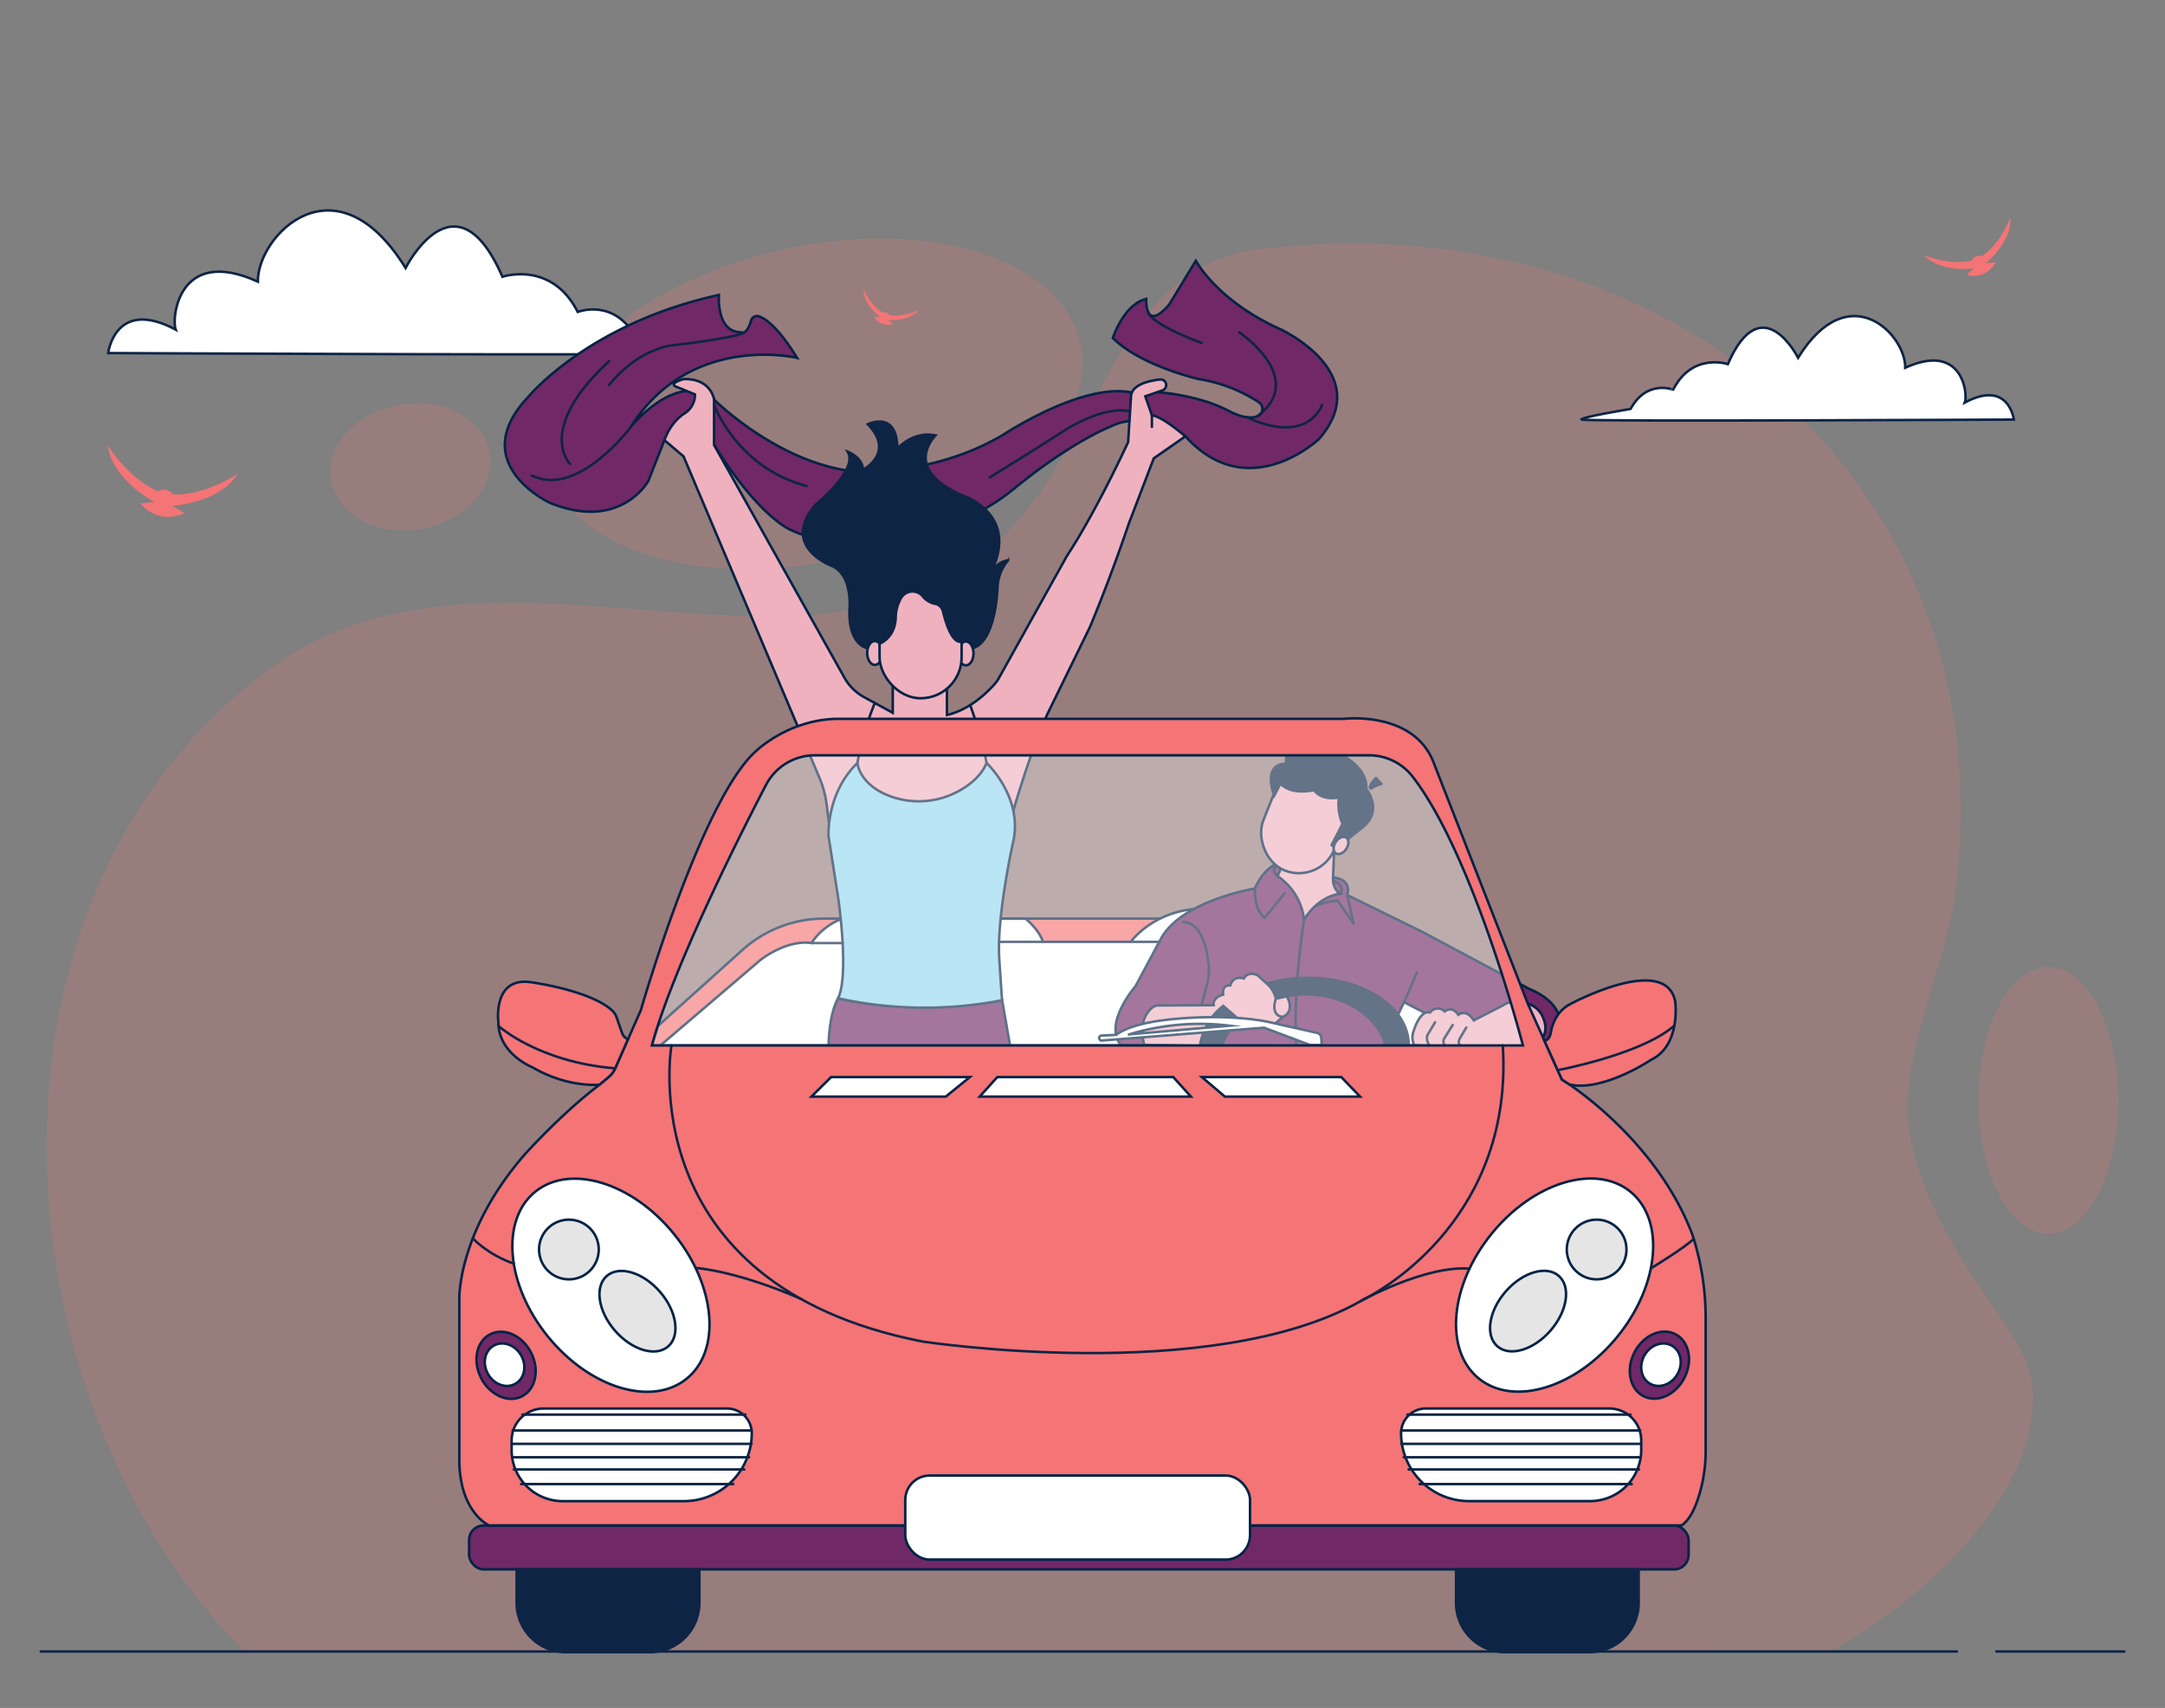 <?xml version="1.0" encoding="UTF-8"?>
<svg xmlns="http://www.w3.org/2000/svg" width="865.76" height="682.89" viewBox="0 0 865.76 682.89">
  <rect x="0" y="0" width="865.76" height="682.89" fill="#808080" stroke="none"/>
  <ellipse cx="819.15" cy="439.93" rx="27.93" ry="53.32" fill="#f57476" opacity="0.21"></ellipse>
  <ellipse cx="325.45" cy="161.44" rx="109.23" ry="62.9" transform="translate(-28.04 77.61) rotate(-13.04)" fill="#f57476" opacity="0.21"></ellipse>
  <ellipse cx="164.1" cy="186.66" rx="32.16" ry="25.18" transform="translate(-29.75 31.11) rotate(-9.94)" fill="#f57476" opacity="0.21"></ellipse>
  <path d="M813,556.6a70.81,70.81,0,0,1-6.15,29.5c-13.36,30.19-46.11,58.49-74.72,73.87l-634.34.35c-20.79-20.69-38-46.11-51-74.22a302.59,302.59,0,0,1-16-43,310,310,0,0,1-11.29-62.87C13.41,398.15,40.76,314.06,112.68,264,207.9,201.38,345,298.22,415.56,197.35c30.19-43.17,38.78-95.19,94.29-98.38,160.27-16.59,291.62,95.49,272.28,255.48-2.89,29.22-21.13,63.37-19.16,93a58,58,0,0,0,1.18,8.53c8.74,40.24,36.05,65.94,45.57,87.49A34.59,34.59,0,0,1,813,556.6Z" fill="#f57476" opacity="0.21"></path>
  <path d="M254.55,135.3s28.22,4.69,27,5.87-238.3,0-238.3,0,2.74-22.3,27-9.39c-1.75-4.55,1.12-33.61,32.87-19.17-.31-18.28,31-50.76,59.07-5.47,0,0,19.95-39.52,38.73,3.52,0,0,19.56-6.66,30.12,14.08C231.07,124.73,245.55,118.87,254.55,135.3Z" fill="#fff" stroke="#0d2445" stroke-miterlimit="10"></path>
  <path d="M652.05,163.5s-20.47,3.4-19.62,4.26,172.88,0,172.88,0-2-16.18-19.58-6.82c1.27-3.29-.81-24.37-23.84-13.9.22-13.27-22.47-36.83-42.86-4,0,0-14.47-28.67-28.09,2.55,0,0-14.19-4.82-21.86,10.22C669.08,155.83,658.58,151.58,652.05,163.5Z" fill="#fff" stroke="#0d2445" stroke-miterlimit="10"></path>
  <path d="M605.72,410l-35.49-32.12a41,41,0,0,0-27.51-10.6H329.62a49,49,0,0,0-32.73,12.55l-33.77,30.35L260.67,418H609Z" fill="#f57476" stroke="#002346" stroke-miterlimit="10"></path>
  <path d="M604.24,418,572,388.27c-11.69-13.16-28.11-11.53-28.11-11.53-5.21-11-20-13.32-20-13.32H478c-17.54,1.46-25.82,13.16-25.82,13.16H417.05c-1.46-4.88-6.92-9.26-6.92-9.26H336.78a25.59,25.59,0,0,0-12.29,9.74c-10.23-1.46-20.46,6.82-20.46,6.82L264.08,418Z" fill="#fff" stroke="#002346" stroke-miterlimit="10"></path>
  <path d="M509.81,345.72s-4.75,2-8,9.54c0,0-30.16,4.84-38,20.87l-9.72,18.16s-12.93,14.77-5.93,23.52l105,.43,8.29-17.54,9.85,5.08,32,13.6s9.85,5.08,18.55-2.92c0,0,9-13.06-10.62-21.21l-42.52-22.69-30-14.7s2.44-6.23-5.79-7.07l-14.24-5.51Z" fill="#712866" stroke="#002346" stroke-miterlimit="10"></path>
  <path d="M501.82,355.26s-.61,7.95,3.82,11.78l8-9.75" fill="none" stroke="#0d2445" stroke-linecap="round" stroke-linejoin="round"></path>
  <path d="M511.11,350.61s-3.71-3.46-.2-4.09l1.56.91Z" fill="none" stroke="#0d2445" stroke-linecap="round" stroke-linejoin="round"></path>
  <path d="M532.9,352.08s5.64,1.74,2.79,5.42A7.53,7.53,0,0,1,532.9,352.08Z" fill="none" stroke="#0d2445" stroke-linecap="round" stroke-linejoin="round"></path>
  <path d="M525.82,362.43a29.25,29.25,0,0,1,9-2.36l6.51,9.28-2.57-11.49" fill="none" stroke="#0d2445" stroke-linecap="round" stroke-linejoin="round"></path>
  <path d="M512.27,347.09l-1.38,3.23a24.47,24.47,0,0,1,10.61,17.46s4.7-8.95,14.38-10.45c0,0-2.63-1.41-2.83-5.51l.44-12Z" fill="#f0b1bf" stroke="#002346" stroke-miterlimit="10"></path>
  <rect x="507" y="303.28" width="30.69" height="46.39" rx="15.35" transform="translate(157.88 -170.11) rotate(21.72)" fill="#f0b1bf" stroke="#002346" stroke-miterlimit="10"></rect>
  <path d="M521.5,367.78s-1.71,10.25-2.7,23.39" fill="none" stroke="#0d2445" stroke-linecap="round" stroke-linejoin="round"></path>
  <path d="M509.55,318.15s-5.11-12.66,4.79-12.83c0,0-2.05-12.64,18.18-5.47,0,0,14.58,5.49,13.81,15.57,0,0,7.56,9.14-2.47,16.19l-9.53,7.69-1.84-1.4,4.36-8.5a19.89,19.89,0,0,1-1.43-10.55s-6.6,1.61-10-2.94c0,0-8.82,2.25-13.39-2.59Z" fill="#0d2445" stroke="#0d2445" stroke-miterlimit="10"></path>
  <path d="M547.75,314.8l.43.49a15.18,15.18,0,0,1,4.24-1.85l-2.18-2.36A8.52,8.52,0,0,0,547.75,314.8Z" fill="#0d2445" stroke="#0d2445" stroke-linecap="round" stroke-linejoin="round"></path>
  <path d="M285.55,159.76s23.58,23.57,52.8,28.3c0,0,31.72,4,62.7-14.15,0,0,31.68-21.11,51.55-16.95,0,0,12.57-1.86,30.27,3.78a58.42,58.42,0,0,1,8.87,3.73c2.8,1.45,7.43,3.3,11,2a3.19,3.19,0,0,0,.6-5.67,61.7,61.7,0,0,0-24.13-9.26s-23.13-5.33-34.19-16.39c0,0,4.2-13.35,13.35-15.64,0,0-.76,13.73,9.16,2.29l10.68-17.55s8.39,16,33.95,27.46c0,0,38.14,17.55,15.25,43.87,0,0-28.22,26.7-53.4-1.14,0,0-16-11-30.11-3.79,0,0-15.51,6-38.28,24.67a84.72,84.72,0,0,1-31.46,16.24c-17.08,4.64-41.13,8.51-58.07.26,0,0-12.59-5-30.52-34,0,0-11.06-9.16-19.84-1.91l-6.48,16.41s-11.06,20.21-39.29,8.77c0,0-33.95-15.64-8.78-42.34,0,0,24-29.38,76.3-40.82,0,0-1.15,14.88,8.77,14.88,0,0,2.26,1.61,4.11-4.67a2.46,2.46,0,0,1,3.15-1.66c2.8,1,7.82,4.56,15.25,16.63,0,0-42.51-10.25-66.46,27.49C252.28,170.69,270.67,147.71,285.55,159.76Z" fill="#712866" stroke="#002346" stroke-miterlimit="10"></path>
  <path d="M357,274.79V285l-11.51-6.3A19.92,19.92,0,0,1,337.7,271l-52.15-93.08V159.76s-1.15-8.55-12.21-8.17c0,0-7.25,1.91-1.9,3.43l6.48,2.67a8.86,8.86,0,0,1-4.2,7.63s-5.34,3.05-8,10.68l7.63,6.49,54.37,128.56a40.14,40.14,0,0,1,2.79,10.28l1.31,10.05,73-5.85s7-24.79,14.22-40.43l16.78-34.33s7.63-17.93,15.64-41.58l9.92-25.94L474,174.48s-9.15-8-13.35-8.4L458,158.46l6.84-2.38a2.25,2.25,0,0,0,1.44-2.66h0a2.24,2.24,0,0,0-2.41-1.69c-3.68.4-11.3,1.81-11.59,6.73l-1.15,18.31s-12.59,27.46-24.41,45.39l-27.3,49a12,12,0,0,1-1.48,2.12c-2.5,2.89-9.78,10.46-19.28,12.6V272.51Z" fill="#f0b1bf" stroke="#002346" stroke-miterlimit="10"></path>
  <line x1="460.64" y1="166.08" x2="460.64" y2="170.69" fill="none" stroke="#0d2445" stroke-linecap="round" stroke-linejoin="round"></line>
  <path d="M252.28,170.69S231,199.27,212.69,190.12" fill="none" stroke="#0d2445" stroke-linecap="round" stroke-linejoin="round"></path>
  <path d="M228,185.54s-14.12-13.73,15.64-41.2" fill="none" stroke="#0d2445" stroke-linecap="round" stroke-linejoin="round"></path>
  <path d="M243.59,154s9.15-12.72,24-15.77c0,0,27.08-3.05,30.14-5.34" fill="none" stroke="#0d2445" stroke-linecap="round" stroke-linejoin="round"></path>
  <path d="M285.55,161.86s9.15,25.2,37,32.45" fill="none" stroke="#0d2445" stroke-linecap="round" stroke-linejoin="round"></path>
  <path d="M459.2,125s.3,4.11,21.28,12.12" fill="none" stroke="#0d2445" stroke-linecap="round" stroke-linejoin="round"></path>
  <path d="M495.6,132.9s27.46,18.41,7.12,33.61" fill="none" stroke="#0d2445" stroke-linecap="round" stroke-linejoin="round"></path>
  <path d="M498.78,166.85s22.14,11.77,30-5" fill="none" stroke="#0d2445" stroke-linecap="round" stroke-linejoin="round"></path>
  <path d="M395.79,190.88s16.79-10.3,29.76-18.69c0,0,15.27-10.16,26.32-7.75" fill="none" stroke="#0d2445" stroke-linecap="round" stroke-linejoin="round"></path>
  <path d="M349.83,281.07A116.76,116.76,0,0,0,342.39,308" fill="none" stroke="#0d2445" stroke-linecap="round" stroke-linejoin="round"></path>
  <path d="M388,282s5.36,14.5,7,25.95" fill="none" stroke="#0d2445" stroke-linecap="round" stroke-linejoin="round"></path>
  <path d="M563.32,417c-.74-15.45-20.08-27.07-43.18-25.95s-41.22,14.55-40.47,30c.39,8,5.76,15,14.06,19.67a23.15,23.15,0,0,1-6.23-14.49c-.72-14.89,13.81-27.7,32.46-28.6S554.3,408.09,555,423a23.55,23.55,0,0,1-5.82,16.33C558.22,433.73,563.75,425.7,563.32,417Z" fill="#0d2445" stroke="#0d2445" stroke-miterlimit="10"></path>
  <path d="M480.49,401.89l2.23-8.51a21.61,21.61,0,0,0,.62-7.51c-.59-6.17-2.7-16.9-10.25-17.25" fill="none" stroke="#0d2445" stroke-linecap="round" stroke-linejoin="round"></path>
  <path d="M565.55,417.91a7.05,7.05,0,0,1-.26-5.67s2.51-8.62,6.57-7.4a3.79,3.79,0,0,1,5.83-.44s2.94-2.51,5.47,1.36c0,0,3.09-2.64,6.17,2.22l11.83-6.06s3.06-2.72,9.9-.58a9.44,9.44,0,0,1,5.76,5c1.16,2.47,2,5.83-.1,8.64a7.27,7.27,0,0,1-4.52,2.74l-8.86,1.71Z" fill="#f0b1bf" stroke="#002346" stroke-miterlimit="10"></path>
  <path d="M584.26,418.39s-1.92-1.15-.18-3.69l2.26-3.87" fill="none" stroke="#0d2445" stroke-linecap="round" stroke-linejoin="round"></path>
  <path d="M577.82,418.06a2.58,2.58,0,0,1-.15-3.08l3.24-5.15" fill="none" stroke="#0d2445" stroke-linecap="round" stroke-linejoin="round"></path>
  <path d="M571.42,417.73s-1.67-2.57-.22-4.52l2.68-4.48" fill="none" stroke="#0d2445" stroke-linecap="round" stroke-linejoin="round"></path>
  <path d="M457.59,417.76c-2.49-9.1,1.33-13.45,3.36-15a3.56,3.56,0,0,1,2.17-.74l22.19-.11s-.65-3,3.83-4.23c0,0-.7-4,2.86-3.68,0,0,.81-4.08,5.42-2.78,0,0,1.36-3.1,5.49-1.28l3.91,3.55a11.11,11.11,0,0,1,3.27,5.37l.12.47,4.38-1s3.67,6.05-1.78,8.33l-2.9,2.67-14.42-1.65-6.33-5.48a23.62,23.62,0,0,0-3.41,3.19,25.72,25.72,0,0,0-5.93,12.81Z" fill="#f0b1bf" stroke="#002346" stroke-miterlimit="10"></path>
  <path d="M510.21,399.29s-2.49,6.54,2.6,7.3" fill="none" stroke="#0d2445" stroke-linecap="round" stroke-linejoin="round"></path>
  <line x1="561.52" y1="400.7" x2="566.62" y2="388.76" fill="none" stroke="#0d2445" stroke-linecap="round" stroke-linejoin="round"></line>
  <path d="M518.38,397.77a186.83,186.83,0,0,0,0,20.22" fill="none" stroke="#0d2445" stroke-linecap="round" stroke-linejoin="round"></path>
  <path d="M528.37,415a2.12,2.12,0,0,0-1.64-2l-16.82-3.8c-18.91-4.64-43.51-1.43-43.51-1.43-15.57,1.77-20,6-20,6l-5.92.28a1,1,0,1,0,.12,2l64.9-5.14,18.35,6.91,4.69,0Zm-76.84-1.42a97.06,97.06,0,0,1,40.24-3.47Z" fill="#fff" stroke="#002346" stroke-miterlimit="10"></path>
  <path d="M347,259.15s-7.69-.75-7.31-15.25c0,0,1.52-13.73-6.87-17.54,0,0-21-7.63-6.87-24.42,0,0,17.55-14.11,13-21.36,0,0,6.11,2.29,6.11,7.25,0,0,13.11-6.64,2-18.2,0,0,11.76-5.83,11.76,9.81,0,0,6.1-7.25,15.26-5.34,0,0-8.78,8.61,0,17.08,0,0,1.91,2.83,10.49,6.8,0,0,23.08,7,12,30.28,0,0,2.67-3.81,6.49-4.19a18.22,18.22,0,0,0-4.2,11.44s-.63,20.95-9.85,23.64Z" fill="#0d2445" stroke="#0d2445" stroke-miterlimit="10"></path>
  <ellipse cx="349.83" cy="261.07" rx="3.05" ry="4.77" fill="#f0b1bf" stroke="#002346" stroke-miterlimit="10"></ellipse>
  <ellipse cx="386.25" cy="261.26" rx="3.05" ry="4.77" fill="#f0b1bf" stroke="#002346" stroke-miterlimit="10"></ellipse>
  <rect x="351.73" y="230.36" width="32.81" height="48.83" rx="16.4" fill="#f0b1bf" stroke="#002346" stroke-miterlimit="10"></rect>
  <path d="M351.73,257.35s6.23-2.18,6.46-10.5a15.82,15.82,0,0,1,1.93-7.35c.1-.18.2-.36.31-.54a5.29,5.29,0,0,1,8.57-.52,8.42,8.42,0,0,0,5,3,3.9,3.9,0,0,1,3.08,3c1.11,4.62,3.67,13,7.49,12.11l4.77-12.74-4.77-14.92-9.87-6.69-28.56,4.75-1.46,14.59Z" fill="#0d2445" stroke="#0d2445" stroke-miterlimit="10"></path>
  <path d="M335.14,399.24s-3.35,4.53-3.83,18.75H403.9l-3.15-18S367.85,406.78,335.14,399.24Z" fill="#712866" stroke="#002346" stroke-miterlimit="10"></path>
  <path d="M400.75,399.92s0,1.14-1.14-16.4,5.72-47.69,5.72-47.69c3.43-17.54-10.79-30.75-10.79-30.75-2.1,4.92-6.28,8.44-10.61,10.89a33.21,33.21,0,0,1-28.52,2.17c-11.93-4.71-12.54-13.06-12.54-13.06-12.5,12-11.55,29.23-11.55,29.23l3.82,24.41s4.58,30.9,0,40.44a162.44,162.44,0,0,0,65.61.76Z" fill="#91d7f0" stroke="#0d2445" stroke-miterlimit="10"></path>
  <line x1="324.49" y1="377.06" x2="336.96" y2="377.06" fill="none" stroke="#0d2445" stroke-linecap="round" stroke-linejoin="round"></line>
  <line x1="417.05" y1="376.58" x2="399.51" y2="376.58" fill="none" stroke="#0d2445" stroke-linecap="round" stroke-linejoin="round"></line>
  <line x1="452.13" y1="376.58" x2="463.85" y2="376.58" fill="none" stroke="#0d2445" stroke-linecap="round" stroke-linejoin="round"></line>
  <ellipse cx="536.26" cy="338.02" rx="3.78" ry="2.52" transform="translate(-40.36 601.37) rotate(-56.77)" fill="#f0b1bf" stroke="#002346" stroke-miterlimit="10"></ellipse>
  <path d="M260.49,417.68c8.47-30.94,33.79-81.37,45.64-104.14a22,22,0,0,1,19.46-11.8H547.35a22,22,0,0,1,17.41,8.59c24.58,31.85,44,107.35,44,107.35Z" fill="#fff" opacity="0.36"></path>
  <rect x="187.59" y="609.94" width="487.67" height="17.54" rx="5.79" fill="#712866" stroke="#002346" stroke-miterlimit="10"></rect>
  <path d="M676.72,493.5c-15.1-39.46-52.13-61.87-52.13-61.87L611,401.42c-15.59-39.95-37.51-96-37.51-96-7.8-21.44-36.05-18-36.05-18H334.23c-19,.49-31.66,12.67-31.66,12.67-21.93,19-46.29,103.77-46.29,103.77l-5.15,11.65L246,427.16a9.64,9.64,0,0,1-2.61,3.46l-3.7,3.09-.82.68c-14.51,11.05-28.85,27-28.85,27C183.21,492,183.68,519,183.68,519l0,63.14c-.49,22.41,11.89,27.77,11.89,27.77H672.44c3.29-2.17,5.56-7.24,7.07-12.21a61.61,61.61,0,0,0,2.57-17.85V527.11A107.77,107.77,0,0,0,676.72,493.5ZM260.67,418c8.47-30.94,33.79-81.38,45.64-104.15A22,22,0,0,1,325.77,302H547.53a22,22,0,0,1,17.41,8.59C589.52,342.48,609,418,609,418Z" fill="#f57476" stroke="#002346" stroke-miterlimit="10"></path>
  <path d="M624.59,431.63l3.09,2c13.32,3,32.48-9.83,32.48-9.83,12.18-5.84,9.74-23.38,9.74-23.38-3.9-19.49-41.9,1-41.9,1-6.82,3.41-7.79,11.21-7.79,11.21-.49,3.41-2.6,3.53-2.6,3.53Z" fill="#f57476" stroke="#002346" stroke-miterlimit="10"></path>
  <path d="M622.9,427.89s33.69-6.32,46.68-17.85" fill="none" stroke="#0d2445" stroke-linecap="round" stroke-linejoin="round"></path>
  <ellipse cx="621.67" cy="513.85" rx="48.1" ry="32.49" transform="translate(-168.93 673.43) rotate(-50.99)" fill="#fff" stroke="#002346" stroke-miterlimit="10"></ellipse>
  <ellipse cx="611.06" cy="524.24" rx="18.68" ry="11.89" transform="translate(-185.63 640.48) rotate(-48.93)" fill="#e5e5e5" stroke="#002346" stroke-miterlimit="10"></ellipse>
  <circle cx="638.48" cy="499.59" r="11.94" fill="#e5e5e5" stroke="#002346" stroke-miterlimit="10"></circle>
  <ellipse cx="663.59" cy="545.87" rx="13.94" ry="11.21" transform="translate(-126.08 884.59) rotate(-62.66)" fill="#712866" stroke="#002346" stroke-miterlimit="10"></ellipse>
  <ellipse cx="664.21" cy="545.65" rx="8.77" ry="7.6" transform="translate(-140.44 848.05) rotate(-60)" fill="#fff" stroke="#002346" stroke-miterlimit="10"></ellipse>
  <ellipse cx="244.31" cy="513.85" rx="32.49" ry="48.1" transform="translate(-268.98 268.38) rotate(-39.01)" fill="#fff" stroke="#002346" stroke-miterlimit="10"></ellipse>
  <ellipse cx="254.92" cy="524.24" rx="11.89" ry="18.68" transform="translate(-281.69 296.51) rotate(-41.07)" fill="#e5e5e5" stroke="#002346" stroke-miterlimit="10"></ellipse>
  <circle cx="227.5" cy="499.59" r="11.94" fill="#e5e5e5" stroke="#002346" stroke-miterlimit="10"></circle>
  <ellipse cx="202.39" cy="545.87" rx="11.21" ry="13.94" transform="translate(-228.11 153.95) rotate(-27.34)" fill="#712866" stroke="#002346" stroke-miterlimit="10"></ellipse>
  <ellipse cx="201.77" cy="545.65" rx="7.6" ry="8.77" transform="translate(-245.79 173.99) rotate(-30)" fill="#fff" stroke="#002346" stroke-miterlimit="10"></ellipse>
  <path d="M268.51,418S251.9,513.47,368.82,536.37c0,0,115.33,17.71,175.24-16.12.86-.49,1.71-1,2.58-1.42,7.71-4,58.57-33.28,54.31-100.84" fill="none" stroke="#0d2445" stroke-linecap="round" stroke-linejoin="round"></path>
  <path d="M217.41,563.17h73.33a9.88,9.88,0,0,1,9.88,9.88v0a27.15,27.15,0,0,1-27.15,27.15H225a20.4,20.4,0,0,1-20.4-20.4v-3.86a12.76,12.76,0,0,1,12.76-12.76Z" fill="#fff" stroke="#002346" stroke-miterlimit="10"></path>
  <line x1="208.88" y1="565.61" x2="298.09" y2="565.61" fill="none" stroke="#0d2445" stroke-linecap="round" stroke-linejoin="round"></line>
  <line x1="204.99" y1="571.94" x2="300.53" y2="571.94" fill="none" stroke="#0d2445" stroke-linecap="round" stroke-linejoin="round"></line>
  <line x1="204.99" y1="577.3" x2="300.53" y2="577.3" fill="none" stroke="#0d2445" stroke-linecap="round" stroke-linejoin="round"></line>
  <line x1="204.99" y1="582.66" x2="299.55" y2="582.66" fill="none" stroke="#0d2445" stroke-linecap="round" stroke-linejoin="round"></line>
  <line x1="205.47" y1="587.53" x2="297.6" y2="587.53" fill="none" stroke="#0d2445" stroke-linecap="round" stroke-linejoin="round"></line>
  <line x1="208.4" y1="593.38" x2="293.22" y2="593.38" fill="none" stroke="#0d2445" stroke-linecap="round" stroke-linejoin="round"></line>
  <path d="M580.69,563.17h48.42a27.15,27.15,0,0,1,27.15,27.15v0a9.88,9.88,0,0,1-9.88,9.88H573a12.76,12.76,0,0,1-12.76-12.76v-3.86a20.4,20.4,0,0,1,20.4-20.4Z" transform="translate(1216.54 1163.36) rotate(180)" fill="#fff" stroke="#002346" stroke-miterlimit="10"></path>
  <line x1="652.02" y1="565.61" x2="562.81" y2="565.61" fill="none" stroke="#0d2445" stroke-linecap="round" stroke-linejoin="round"></line>
  <line x1="655.92" y1="571.94" x2="560.38" y2="571.94" fill="none" stroke="#0d2445" stroke-linecap="round" stroke-linejoin="round"></line>
  <line x1="655.92" y1="577.3" x2="560.38" y2="577.3" fill="none" stroke="#0d2445" stroke-linecap="round" stroke-linejoin="round"></line>
  <line x1="655.92" y1="582.66" x2="561.35" y2="582.66" fill="none" stroke="#0d2445" stroke-linecap="round" stroke-linejoin="round"></line>
  <line x1="655.43" y1="587.53" x2="563.3" y2="587.53" fill="none" stroke="#0d2445" stroke-linecap="round" stroke-linejoin="round"></line>
  <line x1="652.51" y1="593.38" x2="567.68" y2="593.38" fill="none" stroke="#0d2445" stroke-linecap="round" stroke-linejoin="round"></line>
  <path d="M189.09,495.11s5.52,6.3,16.38,10.14" fill="none" stroke="#0d2445" stroke-linecap="round" stroke-linejoin="round"></path>
  <path d="M278.68,507s16,1.17,41.61,12.33" fill="none" stroke="#0d2445" stroke-linecap="round" stroke-linejoin="round"></path>
  <path d="M544.06,520.25s25.68-14.4,43.61-13" fill="none" stroke="#0d2445" stroke-linecap="round" stroke-linejoin="round"></path>
  <path d="M660.17,507.13s13.36-8.08,17.15-11.83" fill="none" stroke="#0d2445" stroke-linecap="round" stroke-linejoin="round"></path>
  <polygon points="324.49 438.45 378.22 438.45 387.82 430.65 332.35 430.65 324.49 438.45" fill="#fff" stroke="#002346" stroke-miterlimit="10"></polygon>
  <polygon points="391.77 438.45 476.22 438.45 469.18 430.65 398.81 430.65 391.77 438.45" fill="#fff" stroke="#002346" stroke-miterlimit="10"></polygon>
  <polygon points="489.82 438.45 543.87 438.45 536.36 430.65 480.62 430.65 489.82 438.45" fill="#fff" stroke="#002346" stroke-miterlimit="10"></polygon>
  <path d="M251.13,415.51,246,427.16a9.64,9.64,0,0,1-2.61,3.46l-3.7,3.09c-.31,0-12.79,1.23-26.74-6.95,0,0-13.65-5.36-13.65-18,0,0-2.43-18,12.67-16.08,0,0,23.63,3.07,32.74,11.27a7,7,0,0,1,1.89,2.9l2.16,6.19A4.24,4.24,0,0,0,251.13,415.51Z" fill="#f57476" stroke="#002346" stroke-miterlimit="10"></path>
  <path d="M199.35,410.22s15.86,14.41,46.63,16.94" fill="none" stroke="#0d2445" stroke-linecap="round" stroke-linejoin="round"></path>
  <path d="M582.21,627.47h73.08a0,0,0,0,1,0,0v13.38a19.75,19.75,0,0,1-19.75,19.75H602a19.75,19.75,0,0,1-19.75-19.75V627.47a0,0,0,0,1,0,0Z" fill="#0d2445" stroke="#0d2445" stroke-miterlimit="10"></path>
  <path d="M206.59,627.47h73.08a0,0,0,0,1,0,0v13.38a19.75,19.75,0,0,1-19.75,19.75H226.34a19.75,19.75,0,0,1-19.75-19.75V627.47a0,0,0,0,1,0,0Z" fill="#0d2445" stroke="#0d2445" stroke-miterlimit="10"></path>
  <rect x="362" y="589.96" width="137.87" height="33.62" rx="9.78" fill="#fff" stroke="#002346" stroke-miterlimit="10"></rect>
  <line x1="16.28" y1="660.32" x2="782.55" y2="660.32" fill="none" stroke="#0d2445" stroke-linecap="round" stroke-linejoin="round"></line>
  <line x1="798.32" y1="660.32" x2="849.48" y2="660.32" fill="none" stroke="#0d2445" stroke-linecap="round" stroke-linejoin="round"></line>
  <path d="M803.92,87.06s-4,10.68-11.59,15.47c-.58-.92-3.93.53-3.65,1.59-8.65,2.26-19.22-2.06-19.22-2.06,6.59,7.08,19.95,5.25,19.95,5.25l-3,2.62a10.65,10.65,0,0,0,6.34-.26h0a7.91,7.91,0,0,0,.84-.37h0a10.57,10.57,0,0,0,4.51-4.46l-4,.4S804.62,96.7,803.92,87.06ZM367.48,124s-6.5,3.07-12,1.94c.14-.67-2-1.48-2.35-.88-4.91-2.76-7.81-9.34-7.81-9.34-.11,6.09,6.75,11.11,6.75,11.11l-2.5-.12a6.61,6.61,0,0,0,3,2.65h0c.18.08.36.14.54.2h0a6.67,6.67,0,0,0,4-.05l-2-1.55S363.58,128.64,367.48,124ZM95,189.49S81.57,198.4,69,197.65c.1-1.54-4.94-2.64-5.5-1.19-11.79-4.56-20.34-18.25-20.34-18.25,1.71,13.56,18.55,22.51,18.55,22.51l-5.59.54a15,15,0,0,0,7.49,4.94h0c.42.11.84.2,1.27.28h0a14.92,14.92,0,0,0,8.86-1.39l-4.86-2.81S87.84,201.12,95,189.49Z" fill="#f57476"></path>
</svg>
